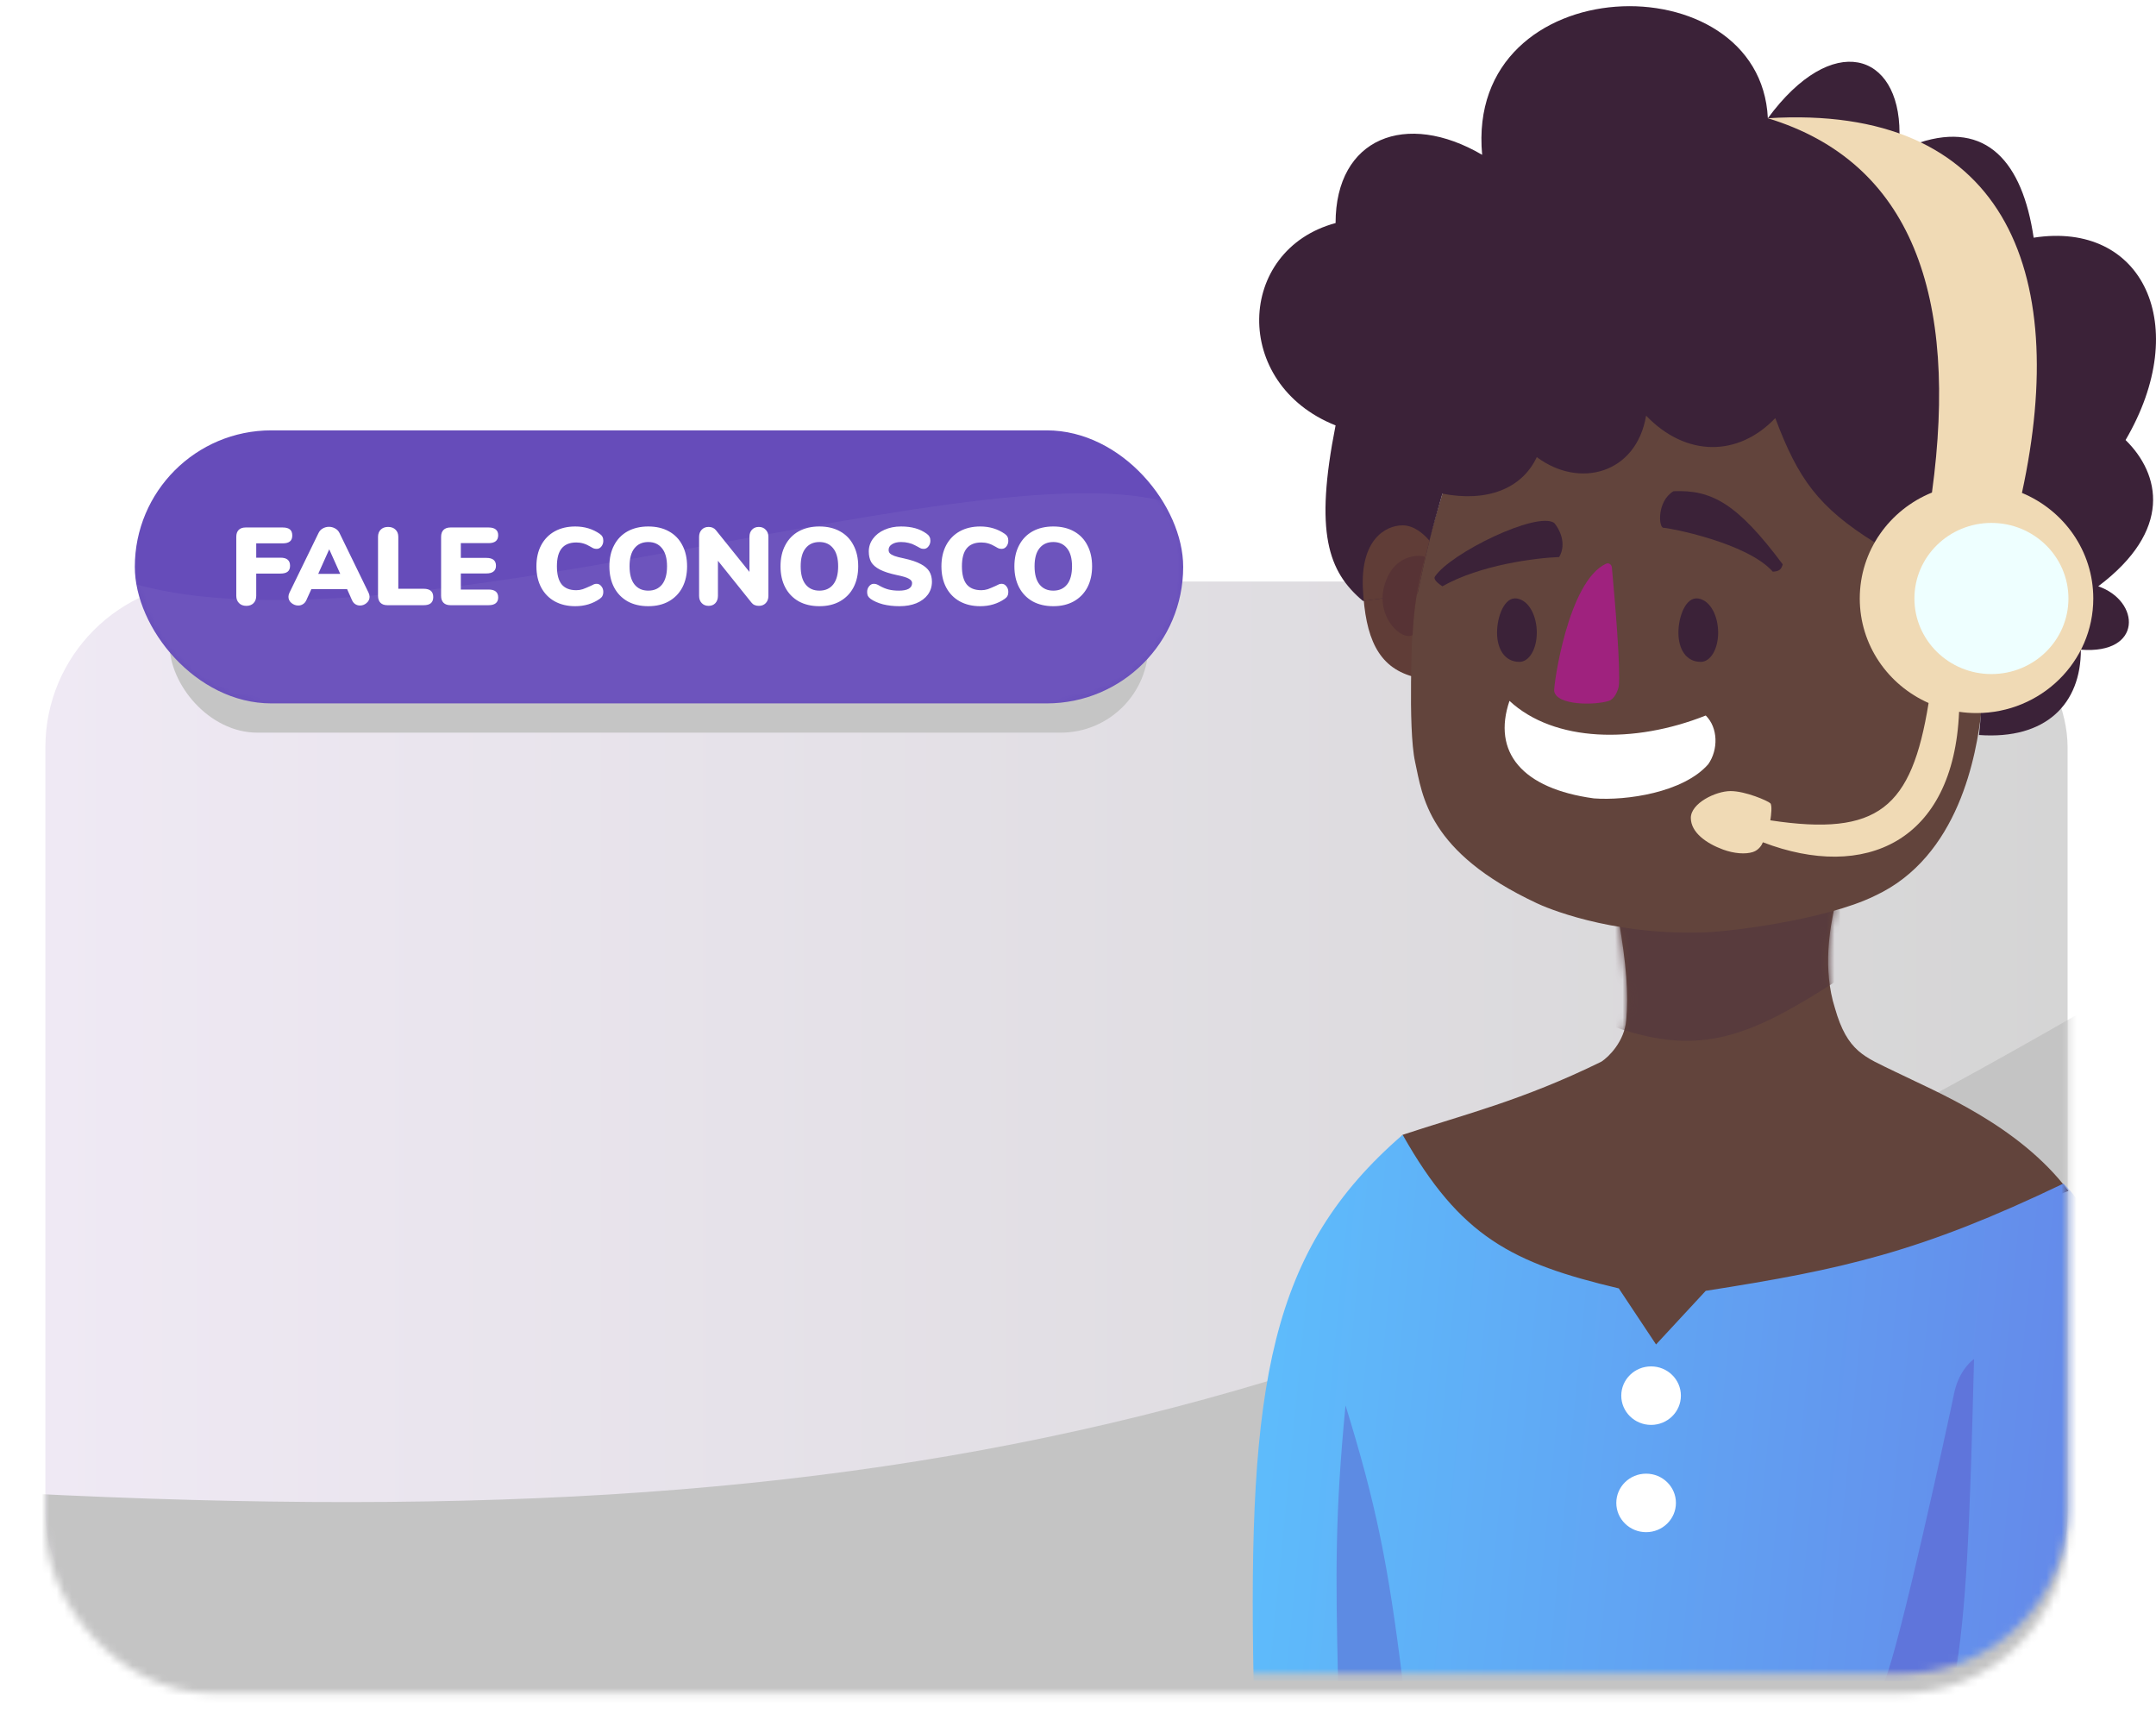 <svg width="285" height="229" viewBox="0 0 285 229" fill="none" xmlns="http://www.w3.org/2000/svg">
<g filter="url(#filter0_d)">
<rect x="6" y="74.272" width="267.313" height="144.977" rx="21.908" fill="url(#paint0_linear)"/>
<mask id="mask0" mask-type="alpha" maskUnits="userSpaceOnUse" x="6" y="76" width="268" height="146">
<rect x="6" y="76.206" width="267.313" height="144.977" rx="21.908" fill="url(#paint1_linear)"/>
</mask>
<g mask="url(#mask0)">
<path d="M289.772 122.598C185.457 184.873 121.577 201.431 -3.081 194.442V240.513H289.772V122.598Z" fill="#C4C4C4"/>
</g>
</g>
<rect x="22.42" y="63.963" width="129.388" height="32.861" rx="11.598" fill="#C5C5C5"/>
<rect x="17.822" y="56.875" width="138.583" height="36.083" rx="18.042" fill="#664CBA"/>
<g opacity="0.05">
<mask id="mask1" mask-type="alpha" maskUnits="userSpaceOnUse" x="17" y="56" width="140" height="37">
<rect x="17.822" y="56.875" width="138.583" height="36.083" rx="18.042" fill="#664CBA"/>
</mask>
<g mask="url(#mask1)">
<path d="M159.689 69.118C142.284 53.654 50.662 89.737 14.867 76.206C-20.928 62.674 14.867 97.147 14.867 97.147H159.689C159.689 97.147 177.094 84.582 159.689 69.118Z" fill="white"/>
</g>
</g>
<path d="M32.559 80.068C32.161 80.068 31.841 79.946 31.598 79.704C31.355 79.461 31.234 79.14 31.234 78.742V70.948C31.234 70.549 31.34 70.243 31.554 70.03C31.768 69.816 32.074 69.709 32.472 69.709H37.367C37.804 69.709 38.125 69.797 38.329 69.972C38.533 70.137 38.635 70.404 38.635 70.773C38.635 71.132 38.528 71.394 38.314 71.56C38.11 71.725 37.794 71.807 37.367 71.807H33.871V73.701H37.076C37.503 73.701 37.819 73.789 38.023 73.963C38.236 74.138 38.343 74.405 38.343 74.765C38.343 75.124 38.236 75.386 38.023 75.552C37.819 75.717 37.503 75.799 37.076 75.799H33.871V78.742C33.871 79.15 33.749 79.475 33.506 79.718C33.273 79.951 32.958 80.068 32.559 80.068ZM48.722 78.334C48.809 78.519 48.853 78.698 48.853 78.873C48.853 79.194 48.722 79.466 48.46 79.689C48.207 79.912 47.916 80.024 47.586 80.024C47.362 80.024 47.158 79.966 46.974 79.849C46.789 79.733 46.644 79.558 46.537 79.325L45.881 77.853H41.161L40.491 79.325C40.384 79.558 40.233 79.733 40.039 79.849C39.854 79.966 39.65 80.024 39.427 80.024C39.097 80.024 38.796 79.912 38.524 79.689C38.261 79.466 38.13 79.194 38.13 78.873C38.13 78.698 38.174 78.519 38.261 78.334L42.108 70.438C42.234 70.176 42.419 69.976 42.661 69.841C42.914 69.695 43.191 69.622 43.492 69.622C43.783 69.622 44.055 69.695 44.308 69.841C44.56 69.976 44.749 70.176 44.876 70.438L48.722 78.334ZM42.064 75.843H44.978L43.521 72.594L42.064 75.843ZM51.209 79.98C50.811 79.98 50.505 79.874 50.292 79.66C50.078 79.446 49.971 79.135 49.971 78.728V70.948C49.971 70.549 50.088 70.234 50.321 70.001C50.564 69.758 50.889 69.636 51.297 69.636C51.715 69.636 52.045 69.758 52.288 70.001C52.53 70.234 52.652 70.549 52.652 70.948V77.81H56.003C56.848 77.81 57.27 78.174 57.27 78.902C57.27 79.271 57.163 79.543 56.95 79.718C56.746 79.893 56.43 79.98 56.003 79.98H51.209ZM59.547 79.98C59.149 79.98 58.843 79.874 58.629 79.66C58.415 79.446 58.309 79.14 58.309 78.742V70.948C58.309 70.549 58.415 70.243 58.629 70.03C58.843 69.816 59.149 69.709 59.547 69.709H64.588C65.005 69.709 65.321 69.797 65.535 69.972C65.748 70.146 65.855 70.399 65.855 70.729C65.855 71.428 65.433 71.778 64.588 71.778H60.916V73.73H64.296C65.141 73.73 65.564 74.075 65.564 74.765C65.564 75.095 65.457 75.347 65.243 75.522C65.03 75.697 64.714 75.785 64.296 75.785H60.916V77.912H64.588C65.433 77.912 65.855 78.261 65.855 78.961C65.855 79.291 65.748 79.543 65.535 79.718C65.321 79.893 65.005 79.98 64.588 79.98H59.547ZM76.036 80.112C75.007 80.112 74.103 79.898 73.326 79.471C72.559 79.043 71.962 78.431 71.534 77.635C71.117 76.838 70.908 75.906 70.908 74.838C70.908 73.779 71.117 72.851 71.534 72.055C71.962 71.258 72.559 70.647 73.326 70.219C74.103 69.792 75.007 69.578 76.036 69.578C77.27 69.578 78.353 69.904 79.285 70.554C79.45 70.671 79.567 70.797 79.635 70.933C79.712 71.069 79.751 71.244 79.751 71.458C79.751 71.759 79.664 72.016 79.489 72.23C79.324 72.434 79.12 72.536 78.877 72.536C78.731 72.536 78.6 72.516 78.484 72.477C78.367 72.429 78.231 72.356 78.076 72.259C77.736 72.055 77.415 71.909 77.114 71.822C76.813 71.734 76.502 71.691 76.182 71.691C75.317 71.691 74.671 71.953 74.244 72.477C73.826 72.992 73.618 73.779 73.618 74.838C73.618 75.906 73.826 76.702 74.244 77.227C74.671 77.742 75.317 77.999 76.182 77.999C76.473 77.999 76.755 77.955 77.027 77.868C77.299 77.771 77.648 77.625 78.076 77.431C78.28 77.324 78.43 77.251 78.527 77.212C78.624 77.174 78.741 77.154 78.877 77.154C79.12 77.154 79.324 77.261 79.489 77.475C79.664 77.678 79.751 77.931 79.751 78.232C79.751 78.436 79.712 78.611 79.635 78.757C79.567 78.893 79.45 79.019 79.285 79.135C78.353 79.786 77.27 80.112 76.036 80.112ZM85.697 80.112C84.648 80.112 83.735 79.898 82.958 79.471C82.191 79.034 81.598 78.422 81.18 77.635C80.763 76.838 80.554 75.906 80.554 74.838C80.554 73.769 80.763 72.842 81.18 72.055C81.598 71.258 82.191 70.647 82.958 70.219C83.735 69.792 84.648 69.578 85.697 69.578C86.746 69.578 87.654 69.792 88.421 70.219C89.198 70.647 89.791 71.258 90.199 72.055C90.616 72.842 90.825 73.769 90.825 74.838C90.825 75.906 90.616 76.838 90.199 77.635C89.781 78.422 89.184 79.034 88.407 79.471C87.639 79.898 86.736 80.112 85.697 80.112ZM85.697 78.057C86.474 78.057 87.081 77.785 87.518 77.242C87.955 76.688 88.174 75.887 88.174 74.838C88.174 73.789 87.95 72.992 87.503 72.448C87.066 71.904 86.464 71.632 85.697 71.632C84.92 71.632 84.313 71.904 83.876 72.448C83.439 72.983 83.22 73.779 83.22 74.838C83.22 75.896 83.439 76.698 83.876 77.242C84.313 77.785 84.92 78.057 85.697 78.057ZM100.308 69.636C100.677 69.636 100.978 69.758 101.211 70.001C101.454 70.243 101.575 70.559 101.575 70.948V78.742C101.575 79.14 101.459 79.461 101.226 79.704C100.993 79.946 100.692 80.068 100.323 80.068C99.885 80.068 99.555 79.922 99.332 79.631L94.903 74.109V78.742C94.903 79.14 94.791 79.461 94.568 79.704C94.344 79.946 94.043 80.068 93.665 80.068C93.296 80.068 92.994 79.946 92.761 79.704C92.528 79.461 92.412 79.14 92.412 78.742V70.948C92.412 70.559 92.528 70.243 92.761 70.001C92.994 69.758 93.296 69.636 93.665 69.636C94.082 69.636 94.408 69.782 94.641 70.074L99.07 75.581V70.948C99.07 70.549 99.181 70.234 99.405 70.001C99.638 69.758 99.939 69.636 100.308 69.636ZM108.319 80.112C107.27 80.112 106.357 79.898 105.58 79.471C104.812 79.034 104.22 78.422 103.802 77.635C103.384 76.838 103.176 75.906 103.176 74.838C103.176 73.769 103.384 72.842 103.802 72.055C104.22 71.258 104.812 70.647 105.58 70.219C106.357 69.792 107.27 69.578 108.319 69.578C109.367 69.578 110.276 69.792 111.043 70.219C111.82 70.647 112.412 71.258 112.82 72.055C113.238 72.842 113.447 73.769 113.447 74.838C113.447 75.906 113.238 76.838 112.82 77.635C112.403 78.422 111.805 79.034 111.028 79.471C110.261 79.898 109.358 80.112 108.319 80.112ZM108.319 78.057C109.096 78.057 109.703 77.785 110.14 77.242C110.577 76.688 110.795 75.887 110.795 74.838C110.795 73.789 110.572 72.992 110.125 72.448C109.688 71.904 109.086 71.632 108.319 71.632C107.541 71.632 106.934 71.904 106.497 72.448C106.06 72.983 105.842 73.779 105.842 74.838C105.842 75.896 106.06 76.698 106.497 77.242C106.934 77.785 107.541 78.057 108.319 78.057ZM118.894 80.112C118.117 80.112 117.393 80.029 116.723 79.864C116.063 79.689 115.519 79.451 115.092 79.15C114.926 79.024 114.805 78.893 114.727 78.757C114.659 78.621 114.625 78.446 114.625 78.232C114.625 77.941 114.713 77.688 114.888 77.475C115.062 77.261 115.266 77.154 115.499 77.154C115.626 77.154 115.747 77.174 115.864 77.212C115.98 77.251 116.126 77.324 116.301 77.431C116.699 77.654 117.092 77.814 117.481 77.912C117.879 78.009 118.326 78.057 118.821 78.057C119.394 78.057 119.826 77.975 120.118 77.81C120.419 77.635 120.569 77.382 120.569 77.052C120.569 76.829 120.429 76.639 120.147 76.484C119.875 76.319 119.351 76.159 118.574 76.003C117.612 75.799 116.859 75.556 116.315 75.275C115.771 74.993 115.388 74.663 115.164 74.284C114.951 73.895 114.844 73.429 114.844 72.885C114.844 72.264 115.028 71.7 115.398 71.195C115.767 70.69 116.272 70.297 116.913 70.015C117.563 69.724 118.292 69.578 119.098 69.578C119.807 69.578 120.438 69.656 120.992 69.811C121.546 69.967 122.051 70.21 122.507 70.54C122.682 70.666 122.803 70.802 122.871 70.948C122.949 71.084 122.988 71.254 122.988 71.458C122.988 71.749 122.9 72.001 122.726 72.215C122.561 72.429 122.361 72.536 122.128 72.536C122.002 72.536 121.886 72.521 121.779 72.492C121.672 72.453 121.521 72.376 121.327 72.259C121.278 72.23 121.138 72.157 120.905 72.04C120.681 71.914 120.414 71.817 120.103 71.749C119.802 71.671 119.472 71.632 119.113 71.632C118.617 71.632 118.219 71.73 117.918 71.924C117.617 72.108 117.466 72.356 117.466 72.667C117.466 72.851 117.52 73.002 117.627 73.118C117.733 73.235 117.932 73.352 118.224 73.468C118.515 73.575 118.947 73.687 119.521 73.803C120.453 74.007 121.186 74.255 121.72 74.546C122.255 74.828 122.633 75.158 122.857 75.537C123.08 75.916 123.192 76.362 123.192 76.877C123.192 77.518 123.012 78.087 122.653 78.582C122.293 79.067 121.788 79.446 121.138 79.718C120.497 79.98 119.749 80.112 118.894 80.112ZM129.574 80.112C128.544 80.112 127.641 79.898 126.864 79.471C126.097 79.043 125.5 78.431 125.072 77.635C124.655 76.838 124.446 75.906 124.446 74.838C124.446 73.779 124.655 72.851 125.072 72.055C125.5 71.258 126.097 70.647 126.864 70.219C127.641 69.792 128.544 69.578 129.574 69.578C130.807 69.578 131.89 69.904 132.823 70.554C132.988 70.671 133.105 70.797 133.172 70.933C133.25 71.069 133.289 71.244 133.289 71.458C133.289 71.759 133.202 72.016 133.027 72.23C132.862 72.434 132.658 72.536 132.415 72.536C132.269 72.536 132.138 72.516 132.022 72.477C131.905 72.429 131.769 72.356 131.614 72.259C131.274 72.055 130.953 71.909 130.652 71.822C130.351 71.734 130.04 71.691 129.72 71.691C128.855 71.691 128.209 71.953 127.782 72.477C127.364 72.992 127.156 73.779 127.156 74.838C127.156 75.906 127.364 76.702 127.782 77.227C128.209 77.742 128.855 77.999 129.72 77.999C130.011 77.999 130.293 77.955 130.565 77.868C130.837 77.771 131.186 77.625 131.614 77.431C131.818 77.324 131.968 77.251 132.065 77.212C132.162 77.174 132.279 77.154 132.415 77.154C132.658 77.154 132.862 77.261 133.027 77.475C133.202 77.678 133.289 77.931 133.289 78.232C133.289 78.436 133.25 78.611 133.172 78.757C133.105 78.893 132.988 79.019 132.823 79.135C131.89 79.786 130.807 80.112 129.574 80.112ZM139.235 80.112C138.186 80.112 137.273 79.898 136.496 79.471C135.728 79.034 135.136 78.422 134.718 77.635C134.301 76.838 134.092 75.906 134.092 74.838C134.092 73.769 134.301 72.842 134.718 72.055C135.136 71.258 135.728 70.647 136.496 70.219C137.273 69.792 138.186 69.578 139.235 69.578C140.284 69.578 141.192 69.792 141.959 70.219C142.736 70.647 143.329 71.258 143.737 72.055C144.154 72.842 144.363 73.769 144.363 74.838C144.363 75.906 144.154 76.838 143.737 77.635C143.319 78.422 142.722 79.034 141.945 79.471C141.177 79.898 140.274 80.112 139.235 80.112ZM139.235 78.057C140.012 78.057 140.619 77.785 141.056 77.242C141.493 76.688 141.711 75.887 141.711 74.838C141.711 73.789 141.488 72.992 141.041 72.448C140.604 71.904 140.002 71.632 139.235 71.632C138.458 71.632 137.851 71.904 137.414 72.448C136.977 72.983 136.758 73.779 136.758 74.838C136.758 75.896 136.977 76.698 137.414 77.242C137.851 77.785 138.458 78.057 139.235 78.057Z" fill="white"/>
<path d="M242.556 133.218C240.914 128.063 241.9 122.587 242.556 119.687C232.705 118.398 213.198 116.981 213.986 121.62C214.971 127.419 215.3 131.285 214.971 134.829C214.709 137.664 212.673 139.662 211.687 140.306C201.179 145.461 193.516 147.286 185.416 149.971L180.161 157.059L218.912 179.289L273.426 157.381C266.858 148.682 256.021 144.333 250.438 141.595C246.497 139.662 244.198 139.017 242.556 133.218Z" fill="#62443C"/>
<mask id="mask2" mask-type="alpha" maskUnits="userSpaceOnUse" x="180" y="118" width="94" height="62">
<path d="M242.556 133.218C240.914 128.063 241.9 122.587 242.556 119.687C232.705 118.398 213.198 116.981 213.986 121.62C214.971 127.419 215.3 131.285 214.971 134.829C214.709 137.664 212.673 139.662 211.687 140.306C201.179 145.461 193.516 147.286 185.416 149.971L180.161 157.059L218.912 179.289L273.426 157.381C266.858 148.682 256.021 144.333 250.438 141.595C246.497 139.662 244.198 139.017 242.556 133.218Z" fill="#62443C"/>
</mask>
<g mask="url(#mask2)">
<path d="M243.213 129.352V119.365L213.001 121.298L213.658 135.796C225.043 139.706 231.549 136.876 243.213 129.352Z" fill="#583B3D"/>
</g>
<path d="M185.416 69.428C187.255 69.428 188.809 71.147 189.357 72.006C190.013 78.234 190.408 90.434 186.73 89.403C182.132 88.114 180.49 84.248 180.162 77.805C179.833 71.361 183.117 69.428 185.416 69.428Z" fill="#603D37"/>
<path d="M247.811 118.398C258.976 113.244 261.275 99.712 261.932 93.913V63.629L229.421 43.333L194.611 57.186L190.67 65.24C188.12 73.585 187.271 77.446 186.729 82.96C186.729 82.96 186.073 96.169 187.058 100.679C188.043 105.189 188.7 112.599 203.149 119.365C204.2 119.88 212.673 123.553 224.823 123.231C227.976 123.231 241.243 121.62 247.811 118.398Z" fill="#62443C"/>
<mask id="mask3" mask-type="alpha" maskUnits="userSpaceOnUse" x="6" y="76" width="268" height="146">
<rect x="6" y="76.206" width="267.313" height="144.977" rx="21.908" fill="url(#paint2_linear)"/>
</mask>
<g mask="url(#mask3)">
<path d="M283.277 183.799C281.438 168.077 275.505 158.992 272.769 156.415C253.83 165.502 243.589 167.753 225.48 170.59L218.912 177.678L213.986 170.268C199.887 166.931 193.019 163.442 185.416 149.971C167.854 165.166 164.934 182.803 165.712 222.137H279.665C281.635 215.909 285.116 199.521 283.277 183.799Z" fill="url(#paint3_linear)"/>
<path d="M260.947 179.611C260.382 201.711 259.969 212.964 258.319 222.137H249.124C251.095 217.627 257.663 187.343 258.319 184.121C258.845 181.544 260.29 180.04 260.947 179.611Z" fill="#5F75DB"/>
<path d="M177.863 185.732C181.907 198.814 183.486 206.619 185.416 222.137H176.878C176.544 207.878 176.474 200.191 177.863 185.732Z" fill="#5D8BE3"/>
</g>
<path d="M234.675 55.253C237.683 63.268 240.352 67.021 247.811 71.684C252.518 77.912 261.932 90.756 261.932 92.302C261.932 93.849 261.713 96.169 261.603 97.135C270.47 97.779 275.083 93.002 275.068 85.859C283.278 86.504 282.949 79.416 277.366 77.483C287.218 70.073 285.576 62.663 280.979 58.152C289.845 43.01 283.278 29.157 268.828 31.412C267.351 21.4 262.589 15.948 253.722 18.848L251.095 20.781V17.559C251.095 6.927 242.228 4.028 233.69 15.626C232.705 -5.315 193.626 -4.349 195.924 20.458C185.864 14.574 176.549 18.203 176.549 29.479C163.413 33.023 162.757 50.742 176.549 56.219C173.743 70.396 175.564 75.55 180.161 79.416L187.386 78.449C188.516 73.001 189.24 70.121 190.67 65.24C196.577 66.385 201.179 64.596 203.149 60.408C208.732 64.596 216.285 62.663 217.598 54.931C222.853 60.408 229.749 60.408 234.675 55.253Z" fill="#3B2238"/>
<path fill-rule="evenodd" clip-rule="evenodd" d="M180.275 79.4L187.386 78.449C187.967 75.648 188.441 73.526 188.958 71.462C188.229 70.574 186.917 69.428 185.416 69.428C183.117 69.428 179.833 71.361 180.161 77.805C180.19 78.356 180.227 78.887 180.275 79.4Z" fill="#603D37"/>
<path d="M183.446 76.194C185.038 72.862 188.4 73.427 188.371 73.617C187.267 77.874 186.939 80.112 186.729 83.926C185.181 84.81 181.166 80.962 183.446 76.194Z" fill="#573335"/>
<path fill-rule="evenodd" clip-rule="evenodd" d="M267.279 65.14C273.738 35.444 264.74 13.702 233.69 15.626C252.701 21.414 258.929 39.084 255.384 65.094C249.782 67.365 245.841 72.778 245.841 79.094C245.841 85.241 249.575 90.534 254.94 92.906C252.693 106.806 248.29 110.569 234.018 108.411C234.128 107.767 234.281 106.414 234.018 106.156C233.69 105.834 230.734 104.545 228.764 104.545C226.794 104.545 223.51 106.156 223.51 108.089C223.51 110.022 225.571 111.467 227.779 112.277C229.225 112.808 230.734 112.921 231.72 112.599C232.508 112.342 232.924 111.633 233.033 111.311C246.457 116.45 258.249 111.341 258.97 94.068C259.722 94.178 260.492 94.236 261.275 94.236C269.799 94.236 276.71 87.456 276.71 79.094C276.71 72.82 272.821 67.438 267.279 65.14Z" fill="#F0DAB5"/>
<ellipse rx="10.18" ry="9.987" transform="matrix(-1 0 0 1 263.245 79.094)" fill="#EEFFFF"/>
<path d="M221.868 83.604C221.868 85.739 222.853 87.47 224.823 87.47C226.137 87.47 227.122 85.739 227.122 83.604C227.122 81.469 226.137 79.362 224.495 79.094C222.853 78.825 221.868 81.469 221.868 83.604Z" fill="#3B2238"/>
<path d="M197.895 83.604C197.895 85.739 198.88 87.47 200.851 87.47C202.164 87.47 203.149 85.739 203.149 83.604C203.149 81.469 202.164 79.362 200.522 79.094C198.88 78.825 197.895 81.469 197.895 83.604Z" fill="#3B2238"/>
<path d="M234.347 75.55C235.172 75.503 235.456 75.287 235.66 74.583C229.644 66.524 226.256 64.694 221.211 64.918C219.01 66.246 219.241 69.751 219.897 69.751C220.554 69.751 230.925 71.692 234.347 75.55Z" fill="#3B2238"/>
<path d="M206.105 73.617C207.156 71.812 206.105 69.858 205.448 69.106C203.176 67.532 191.77 73.076 189.685 76.194C189.397 76.625 190.342 77.268 190.67 77.483C195.662 74.648 203.04 73.724 206.105 73.617Z" fill="#3B2238"/>
<path d="M213.986 90.692C214.235 88.49 213.519 79.731 213.071 74.989C213.034 74.601 212.662 74.336 212.308 74.498C207.246 76.81 205.343 90.719 205.448 91.336C205.776 93.269 210.893 93.207 212.673 92.625C213.461 92.367 213.877 91.229 213.986 90.692Z" fill="#9F227E"/>
<path d="M199.537 92.625C205.448 98.102 216.04 98.318 225.48 94.558C227.122 96.169 227.159 99.082 225.808 101.001C222.519 104.748 214.971 105.834 210.702 105.512C201.179 104.223 197.238 99.39 199.537 92.625Z" fill="white"/>
<ellipse rx="3.941" ry="3.866" transform="matrix(-1 0 0 1 217.599 198.619)" fill="white"/>
<ellipse rx="3.941" ry="3.866" transform="matrix(-1 0 0 1 218.255 184.443)" fill="white"/>
<defs>
<filter id="filter0_d" x="0.845" y="71.695" width="277.623" height="157.219" filterUnits="userSpaceOnUse" color-interpolation-filters="sRGB">
<feFlood flood-opacity="0" result="BackgroundImageFix"/>
<feColorMatrix in="SourceAlpha" type="matrix" values="0 0 0 0 0 0 0 0 0 0 0 0 0 0 0 0 0 0 127 0"/>
<feOffset dy="2.577"/>
<feGaussianBlur stdDeviation="2.577"/>
<feColorMatrix type="matrix" values="0 0 0 0 0 0 0 0 0 0 0 0 0 0 0 0 0 0 0.5 0"/>
<feBlend mode="normal" in2="BackgroundImageFix" result="effect1_dropShadow"/>
<feBlend mode="normal" in="SourceGraphic" in2="effect1_dropShadow" result="shape"/>
</filter>
<linearGradient id="paint0_linear" x1="273.313" y1="133.874" x2="6" y2="133.874" gradientUnits="userSpaceOnUse">
<stop stop-color="#D5D5D5"/>
<stop offset="1" stop-color="#EFE9F4"/>
</linearGradient>
<linearGradient id="paint1_linear" x1="273.313" y1="135.807" x2="6" y2="135.807" gradientUnits="userSpaceOnUse">
<stop stop-color="#D5D5D5"/>
<stop offset="1" stop-color="#EFE9F4"/>
</linearGradient>
<linearGradient id="paint2_linear" x1="273.313" y1="135.807" x2="6" y2="135.807" gradientUnits="userSpaceOnUse">
<stop stop-color="#D5D5D5"/>
<stop offset="1" stop-color="#EFE9F4"/>
</linearGradient>
<linearGradient id="paint3_linear" x1="168.011" y1="186.376" x2="283.893" y2="197.753" gradientUnits="userSpaceOnUse">
<stop stop-color="#5EBBFB"/>
<stop offset="1" stop-color="#6585E8"/>
</linearGradient>
</defs>
</svg>
